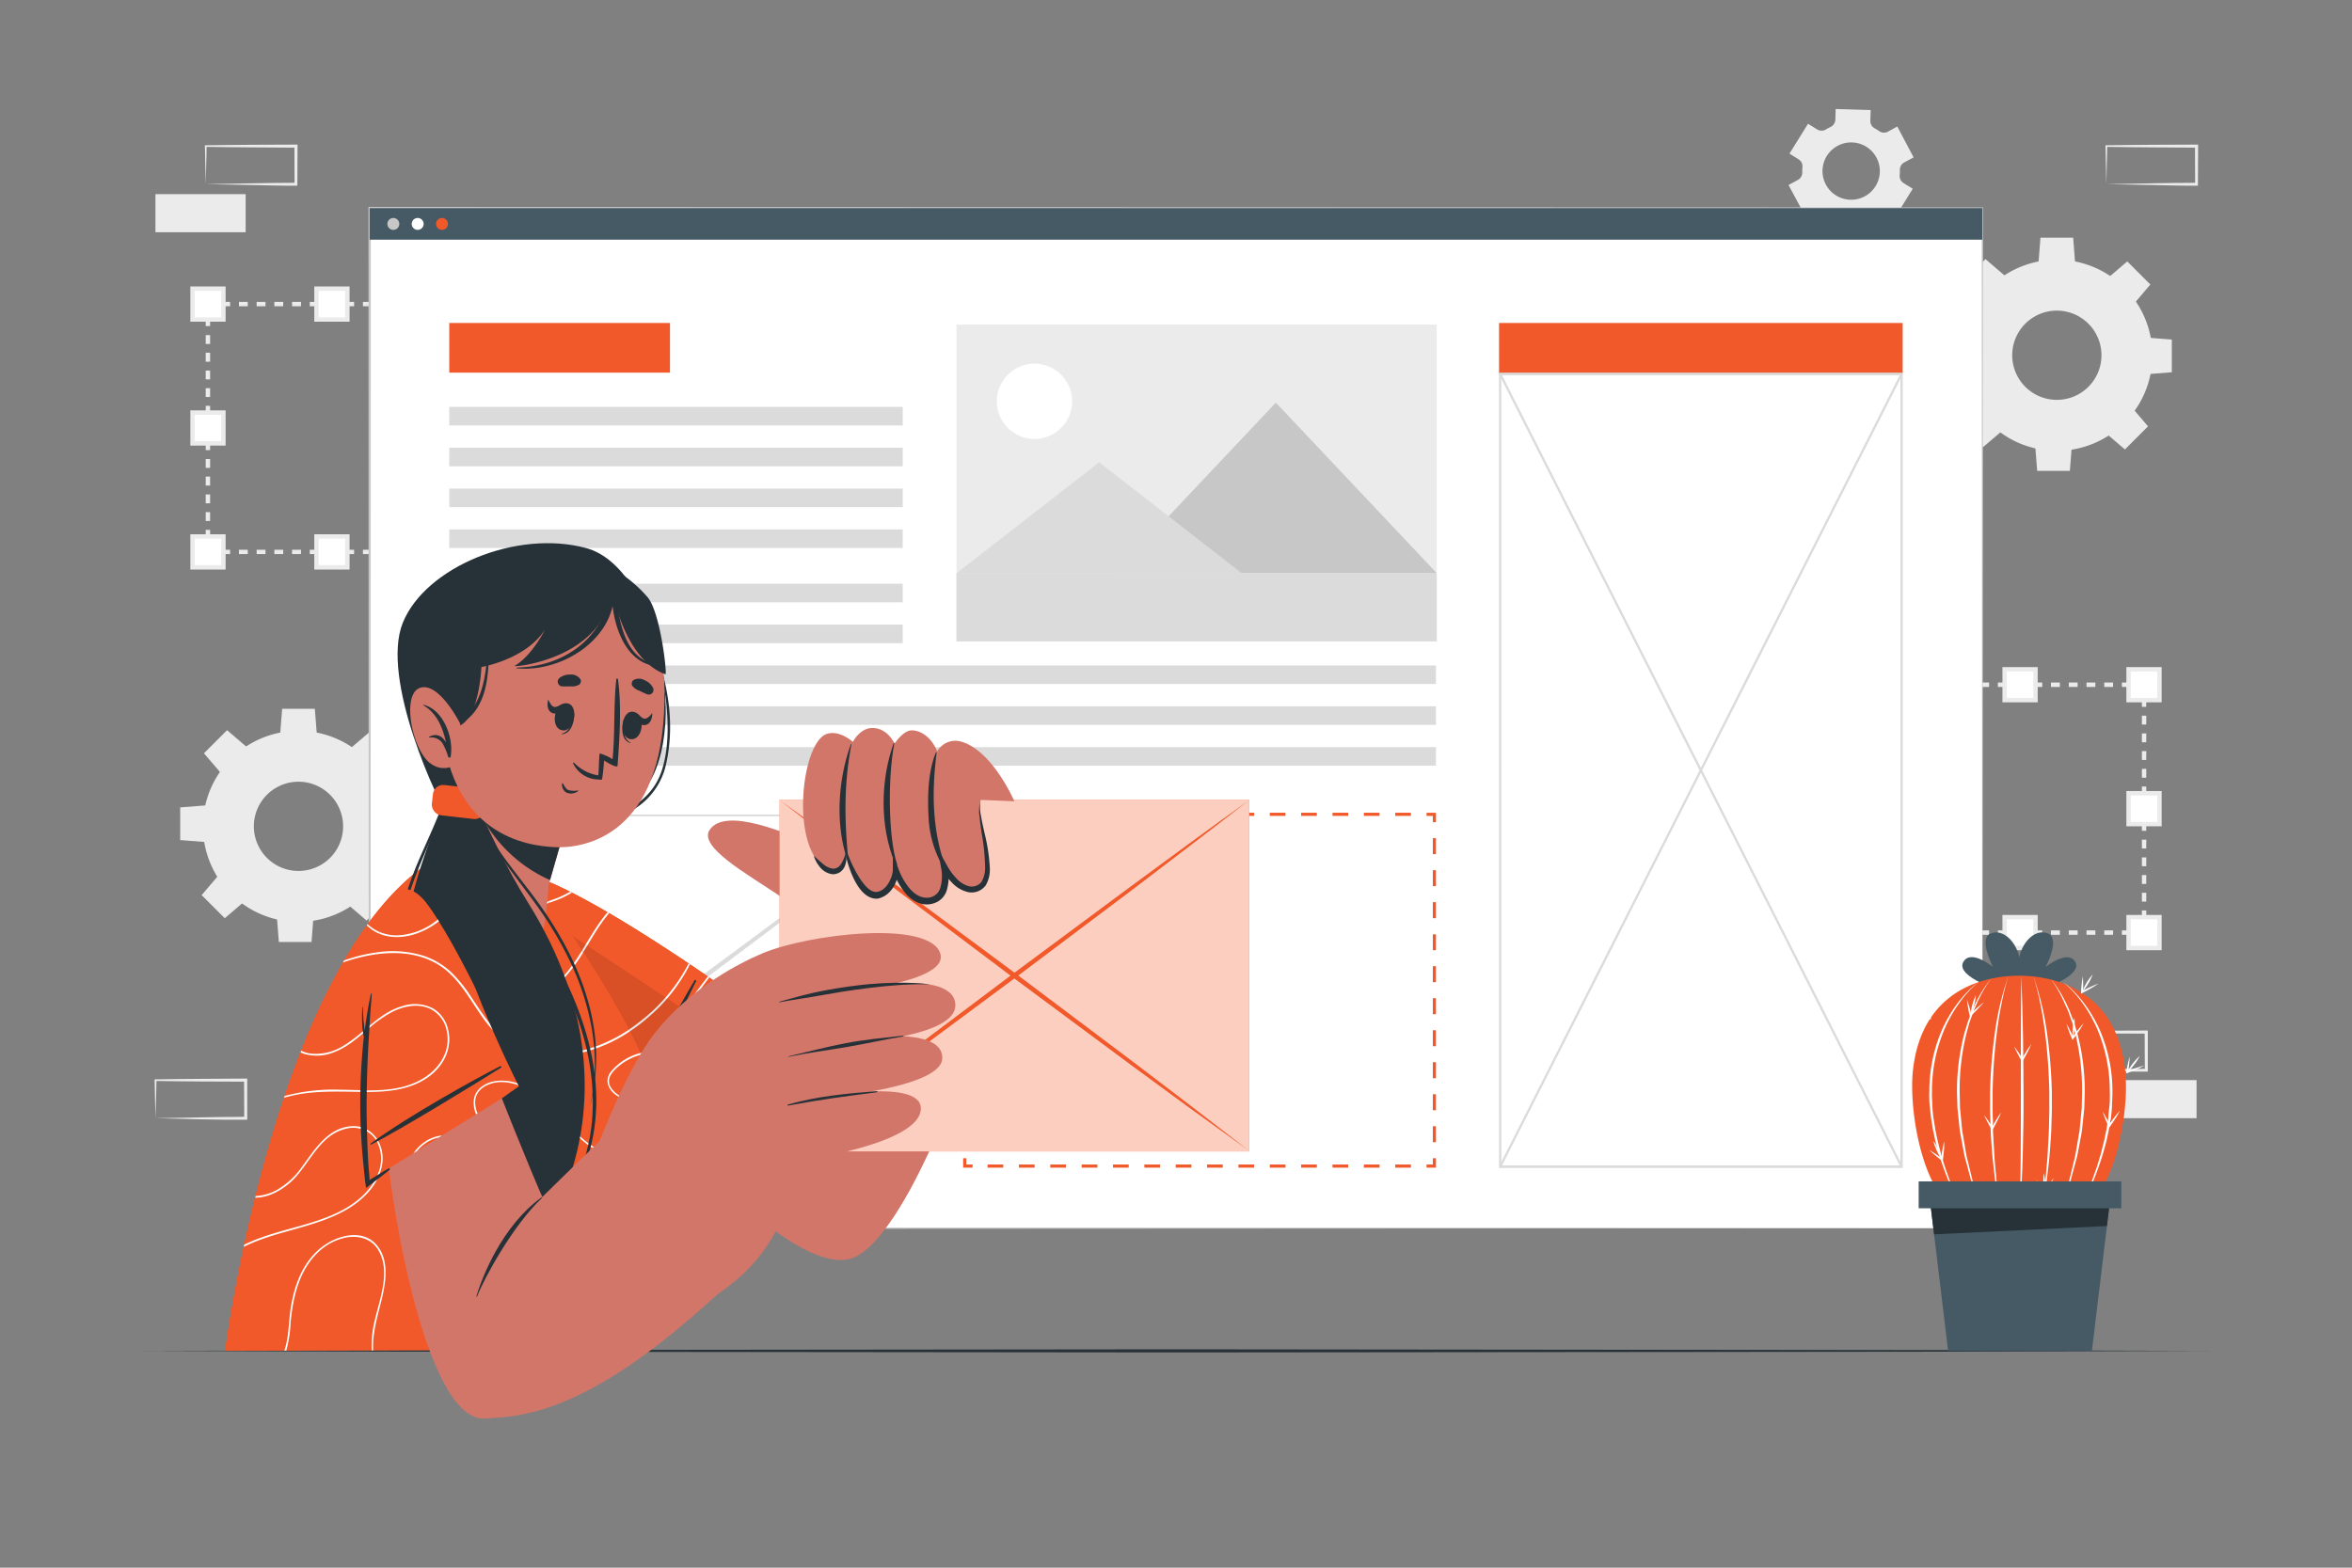 <svg xmlns="http://www.w3.org/2000/svg" viewBox="0 0 750 500"><rect x="0" y="0" width="750" height="500" fill="#808080" stroke="none"/><g id="freepik--background-complete--inject-156"><path d="M655.62,341.32l14.5-.27,7.15-.12c2.38,0,4.74,0,7.11-.05l-.44.44-.06-12.15.5.5L670,329.61c-4.79,0-9.58-.12-14.38-.17l.28-.27c0,2-.09,4-.14,6Zm0,0-.14-6c0-2-.11-4.08-.13-6.14v-.27h.27c4.8,0,9.59-.16,14.38-.17l14.38-.06h.51v.5l0,12.15v.45h-.45c-2.42,0-4.84,0-7.26-.06l-7.23-.11Z" style="fill:#ebebeb"></path><rect x="671.67" y="344.5" width="28.76" height="12.15" transform="translate(1372.1 701.14) rotate(180)" style="fill:#ebebeb"></rect><rect x="540.67" y="159.49" width="28.76" height="12.15" transform="translate(1110.11 331.12) rotate(180)" style="fill:#ebebeb"></rect><path d="M556.72,187l14.49-.27,7.15-.12c2.38,0,4.75,0,7.12,0L585,187l0-12.15.5.5-14.38-.06c-4.8,0-9.59-.12-14.38-.17l.27-.27c0,2-.09,4-.13,6Zm0,0-.14-6c-.05-2-.12-4.08-.14-6.14v-.27h.28c4.79,0,9.58-.16,14.38-.17l14.38-.06h.5v.5L585.92,187v.45h-.44c-2.42,0-4.85,0-7.27-.06l-7.23-.11Z" style="fill:#ebebeb"></path><path d="M419.78,291.68l14.5-.28,7.15-.11c2.38-.05,4.74,0,7.11-.06l-.44.45-.05-12.16.49.5L434.16,280c-4.79,0-9.58-.11-14.38-.16l.28-.28c0,2-.09,4-.13,6Zm0,0-.14-6c0-2-.11-4.08-.13-6.14v-.27h.27c4.8-.05,9.59-.16,14.38-.16l14.38-.07h.51v.5L449,291.68v.45h-.45c-2.42,0-4.84,0-7.26-.05l-7.23-.11Z" style="fill:#ebebeb"></path><rect x="436.09" y="294.85" width="28.76" height="12.15" transform="translate(900.95 601.85) rotate(180)" style="fill:#ebebeb"></rect><path d="M49.57,356.65l14.5-.28,7.15-.11c2.38-.05,4.74,0,7.11-.06l-.44.45-.06-12.15.5.49L64,344.93c-4.79,0-9.58-.11-14.38-.16l.27-.27c0,2-.08,4-.13,6Zm0,0-.14-6c0-2-.11-4.08-.13-6.13v-.27h.27c4.8-.05,9.59-.16,14.38-.16L78.33,344h.5v.51l0,12.15v.45h-.45c-2.42,0-4.85,0-7.26,0l-7.23-.11Z" style="fill:#ebebeb"></path><path d="M65.62,58.74l14.49-.28,7.15-.11c2.38-.05,4.75,0,7.12-.05l-.45.44-.05-12.15.5.5L80,47c-4.8,0-9.59-.11-14.38-.16l.27-.27c0,2-.09,4-.13,6Zm0,0-.15-6c0-2-.11-4.07-.13-6.13v-.27h.28c4.79-.05,9.58-.15,14.38-.16l14.38-.06h.5v.5l-.06,12.15v.45h-.44c-2.42,0-4.85,0-7.27-.06L79.88,59Z" style="fill:#ebebeb"></path><rect x="49.57" y="61.91" width="28.76" height="12.15" transform="translate(127.9 135.98) rotate(180)" style="fill:#ebebeb"></rect><path d="M671.67,58.74l14.49-.28,7.15-.11c2.38-.05,4.75,0,7.12-.05l-.45.44-.05-12.15.5.5L686.05,47c-4.8,0-9.59-.11-14.38-.16l.27-.27c0,2-.09,4-.13,6Zm0,0-.15-6c0-2-.11-4.07-.13-6.13v-.27h.28c4.79-.05,9.58-.15,14.38-.16l14.38-.06h.5v.5l-.06,12.15v.45h-.44c-2.42,0-4.85,0-7.27-.06L685.93,59Z" style="fill:#ebebeb"></path><rect x="212.99" y="128.8" width="28.76" height="12.15" transform="translate(454.75 269.76) rotate(180)" style="fill:#ebebeb"></rect><path d="M452.41,291.68l14.49-.28,7.15-.11c2.38-.05,4.74,0,7.12-.06l-.45.45-.05-12.16.5.5L466.79,280c-4.8,0-9.59-.11-14.38-.16l.27-.28c0,2-.09,4-.13,6Zm0,0-.15-6c0-2-.11-4.08-.13-6.14v-.27h.28c4.79-.05,9.58-.16,14.38-.16l14.38-.07h.5v.5l-.06,12.16v.45h-.44c-2.43,0-4.85,0-7.27-.05l-7.23-.11Z" style="fill:#ebebeb"></path><path d="M604.05,69.68l5.89-9.49L607,58.39a2.67,2.67,0,0,1-1.23-2.5,13.25,13.25,0,0,0,.05-1.67,2.68,2.68,0,0,1,1.39-2.41l3-1.61L605,40.35,602,42a2.66,2.66,0,0,1-2.77-.18c-.46-.32-.94-.61-1.42-.88a2.64,2.64,0,0,1-1.4-2.41l.11-3.42-11.17-.34-.1,3.43a2.67,2.67,0,0,1-1.56,2.31c-.24.11-.49.24-.73.37s-.48.26-.72.41a2.68,2.68,0,0,1-2.77,0l-2.93-1.82L570.62,49l2.91,1.81a2.66,2.66,0,0,1,1.23,2.5,15.35,15.35,0,0,0-.06,1.66,2.66,2.66,0,0,1-1.38,2.41l-3,1.62,5.28,9.84,3-1.61a2.64,2.64,0,0,1,2.77.17,16,16,0,0,0,1.42.88,2.66,2.66,0,0,1,1.4,2.41l-.11,3.42,11.16.35.11-3.43a2.66,2.66,0,0,1,1.55-2.3c.25-.12.5-.24.74-.38l.72-.4a2.67,2.67,0,0,1,2.79,0Zm-9.45-7.05a9.14,9.14,0,1,1,3.75-12.38A9.14,9.14,0,0,1,594.6,62.63Z" style="fill:#ebebeb"></path><path d="M127,332.79,123.07,326l-2.07,1.2a1.85,1.85,0,0,1-2-.07,10.14,10.14,0,0,0-1-.58,1.86,1.86,0,0,1-1-1.66v-2.39h-7.83v2.39a1.86,1.86,0,0,1-1,1.66,10.14,10.14,0,0,0-1,.58,1.85,1.85,0,0,1-2,.07l-2.07-1.2-3.91,6.78,2.08,1.2a1.85,1.85,0,0,1,.91,1.72c0,.19,0,.39,0,.58s0,.38,0,.57a1.84,1.84,0,0,1-.91,1.72l-2.08,1.21,3.91,6.78,2.08-1.2a1.85,1.85,0,0,1,2,.07c.32.21.66.4,1,.58a1.85,1.85,0,0,1,1,1.65v2.4H117v-2.4a1.85,1.85,0,0,1,1-1.65c.34-.18.68-.37,1-.58a1.85,1.85,0,0,1,1.95-.07l2.08,1.2,3.91-6.78-2.08-1.2a1.86,1.86,0,0,1-.9-1.72c0-.19,0-.39,0-.58s0-.39,0-.58a1.85,1.85,0,0,1,.91-1.72Zm-7.48,3.5a6.41,6.41,0,1,1-6.4-6.41A6.39,6.39,0,0,1,119.5,336.29Z" style="fill:#ebebeb"></path><path d="M95.18,233.09a30.47,30.47,0,1,0,30.47,30.47A30.46,30.46,0,0,0,95.18,233.09Zm0,44.69a14.23,14.23,0,1,1,14.23-14.22A14.22,14.22,0,0,1,95.18,277.78Z" style="fill:#ebebeb"></path><polygon points="101.04 234.35 89.32 234.35 89.97 226.06 100.39 226.06 101.04 234.35" style="fill:#ebebeb"></polygon><polygon points="78.73 238.3 70.45 246.58 65.04 240.26 72.41 232.89 78.73 238.3" style="fill:#ebebeb"></polygon><polygon points="65.76 256.86 65.76 268.58 57.46 267.93 57.46 257.51 65.76 256.86" style="fill:#ebebeb"></polygon><polygon points="69.7 279.16 77.99 287.45 71.67 292.86 64.3 285.49 69.7 279.16" style="fill:#ebebeb"></polygon><polygon points="88.27 292.14 99.98 292.14 99.34 300.44 88.92 300.44 88.27 292.14" style="fill:#ebebeb"></polygon><polygon points="110.57 288.19 118.86 279.91 124.26 286.23 116.89 293.6 110.57 288.19" style="fill:#ebebeb"></polygon><polygon points="123.55 269.63 123.55 257.91 131.84 258.56 131.84 268.99 123.55 269.63" style="fill:#ebebeb"></polygon><polygon points="119.6 247.33 111.32 239.04 117.64 233.64 125.01 241 119.6 247.33" style="fill:#ebebeb"></polygon><path d="M655.87,82.83a30.48,30.48,0,1,0,30.48,30.48A30.47,30.47,0,0,0,655.87,82.83Zm0,44.7a14.23,14.23,0,1,1,14.24-14.22A14.22,14.22,0,0,1,655.87,127.53Z" style="fill:#ebebeb"></path><polygon points="661.73 84.1 650.01 84.1 650.66 75.8 661.09 75.8 661.73 84.1" style="fill:#ebebeb"></polygon><polygon points="639.43 88.05 631.14 96.33 625.74 90.01 633.11 82.64 639.43 88.05" style="fill:#ebebeb"></polygon><polygon points="626.45 106.61 626.45 118.33 618.16 117.68 618.16 107.26 626.45 106.61" style="fill:#ebebeb"></polygon><polygon points="630.4 128.91 638.68 137.2 632.36 142.6 624.99 135.24 630.4 128.91" style="fill:#ebebeb"></polygon><polygon points="648.96 141.89 660.68 141.89 660.03 150.19 649.61 150.19 648.96 141.89" style="fill:#ebebeb"></polygon><polygon points="671.26 137.94 679.55 129.66 684.96 135.98 677.59 143.35 671.26 137.94" style="fill:#ebebeb"></polygon><polygon points="684.24 119.38 684.24 107.66 692.54 108.31 692.54 118.73 684.24 119.38" style="fill:#ebebeb"></polygon><polygon points="680.3 97.08 672.01 88.79 678.33 83.38 685.7 90.75 680.3 97.08" style="fill:#ebebeb"></polygon><polygon points="146.07 176.72 143.97 176.72 143.97 175.33 144.67 175.33 144.67 174.63 146.07 174.63 146.07 176.72" style="fill:#ebebeb"></polygon><path d="M141.15,176.72h-2.83v-1.39h2.83Zm-5.65,0h-2.82v-1.39h2.82Zm-5.65,0H127v-1.39h2.82Zm-5.65,0h-2.82v-1.39h2.82Zm-5.65,0h-2.82v-1.39h2.82Zm-5.64,0h-2.83v-1.39h2.83Zm-5.65,0h-2.83v-1.39h2.83Zm-5.65,0H98.78v-1.39h2.83Zm-5.65,0H93.14v-1.39H96Zm-5.65,0H87.49v-1.39h2.82Zm-5.65,0H81.84v-1.39h2.82Zm-5.65,0H76.19v-1.39H79Zm-5.64,0H70.54v-1.39h2.83Z" style="fill:#ebebeb"></path><polygon points="67.72 176.72 65.62 176.72 65.62 174.63 67.02 174.63 67.02 175.33 67.72 175.33 67.72 176.72" style="fill:#ebebeb"></polygon><path d="M67,171.81h-1.4V169H67Zm0-5.65h-1.4v-2.83H67Zm0-5.65h-1.4v-2.82H67Zm0-5.65h-1.4V152H67Zm0-5.65h-1.4v-2.82H67Zm0-5.65h-1.4v-2.82H67Zm0-5.64h-1.4v-2.83H67Zm0-5.65h-1.4v-2.83H67Zm0-5.65h-1.4v-2.83H67ZM67,121h-1.4v-2.82H67Zm0-5.65h-1.4V112.5H67Zm0-5.65h-1.4v-2.82H67ZM67,104h-1.4V101.2H67Z" style="fill:#ebebeb"></path><polygon points="67.02 98.38 65.62 98.38 65.62 96.28 67.72 96.28 67.72 97.68 67.02 97.68 67.02 98.38" style="fill:#ebebeb"></polygon><path d="M141.15,97.68h-2.83v-1.4h2.83Zm-5.65,0h-2.82v-1.4h2.82Zm-5.65,0H127v-1.4h2.82Zm-5.65,0h-2.82v-1.4h2.82Zm-5.65,0h-2.82v-1.4h2.82Zm-5.64,0h-2.83v-1.4h2.83Zm-5.65,0h-2.83v-1.4h2.83Zm-5.65,0H98.78v-1.4h2.83Zm-5.65,0H93.14v-1.4H96Zm-5.65,0H87.49v-1.4h2.82Zm-5.65,0H81.84v-1.4h2.82Zm-5.65,0H76.19v-1.4H79Zm-5.64,0H70.54v-1.4h2.83Z" style="fill:#ebebeb"></path><polygon points="146.07 98.38 144.67 98.38 144.67 97.68 143.97 97.68 143.97 96.28 146.07 96.28 146.07 98.38" style="fill:#ebebeb"></polygon><path d="M146.07,171.81h-1.4V169h1.4Zm0-5.65h-1.4v-2.83h1.4Zm0-5.65h-1.4v-2.82h1.4Zm0-5.65h-1.4V152h1.4Zm0-5.65h-1.4v-2.82h1.4Zm0-5.65h-1.4v-2.82h1.4Zm0-5.64h-1.4v-2.83h1.4Zm0-5.65h-1.4v-2.83h1.4Zm0-5.65h-1.4v-2.83h1.4Zm0-5.65h-1.4v-2.82h1.4Zm0-5.65h-1.4V112.5h1.4Zm0-5.65h-1.4v-2.82h1.4Zm0-5.65h-1.4V101.2h1.4Z" style="fill:#ebebeb"></path><rect x="61.4" y="171.1" width="9.85" height="9.85" style="fill:#fff"></rect><path d="M71.94,181.65H60.7V170.4H71.94Zm-9.85-1.4h8.46V171.8H62.09Z" style="fill:#ebebeb"></path><rect x="61.4" y="131.58" width="9.85" height="9.85" style="fill:#fff"></rect><path d="M71.94,142.13H60.7V130.88H71.94Zm-9.85-1.4h8.46v-8.45H62.09Z" style="fill:#ebebeb"></path><rect x="61.4" y="92.06" width="9.85" height="9.85" style="fill:#fff"></rect><path d="M71.94,102.6H60.7V91.36H71.94Zm-9.85-1.39h8.46V92.75H62.09Z" style="fill:#ebebeb"></path><rect x="140.44" y="171.1" width="9.85" height="9.85" style="fill:#fff"></rect><path d="M151,181.65H139.74V170.4H151Zm-9.85-1.4h8.46V171.8h-8.46Z" style="fill:#ebebeb"></path><rect x="140.44" y="131.58" width="9.85" height="9.85" style="fill:#fff"></rect><path d="M151,142.13H139.74V130.88H151Zm-9.85-1.4h8.46v-8.45h-8.46Z" style="fill:#ebebeb"></path><rect x="140.44" y="92.06" width="9.85" height="9.85" style="fill:#fff"></rect><path d="M151,102.6H139.74V91.36H151Zm-9.85-1.39h8.46V92.75h-8.46Z" style="fill:#ebebeb"></path><rect x="100.92" y="92.06" width="9.85" height="9.85" style="fill:#fff"></rect><path d="M111.47,102.6H100.22V91.36h11.25Zm-9.85-1.39h8.45V92.75h-8.45Z" style="fill:#ebebeb"></path><rect x="100.92" y="171.1" width="9.85" height="9.85" style="fill:#fff"></rect><path d="M111.47,181.65H100.22V170.4h11.25Zm-9.85-1.4h8.45V171.8h-8.45Z" style="fill:#ebebeb"></path><polygon points="684.38 298.13 682.28 298.13 682.28 296.74 682.98 296.74 682.98 296.04 684.38 296.04 684.38 298.13" style="fill:#ebebeb"></polygon><path d="M679.46,298.14h-2.83v-1.4h2.83Zm-5.65,0H671v-1.4h2.82Zm-5.65,0h-2.82v-1.4h2.82Zm-5.65,0h-2.82v-1.4h2.82Zm-5.65,0H654v-1.4h2.82Zm-5.64,0h-2.83v-1.4h2.83Zm-5.65,0h-2.83v-1.4h2.83Zm-5.65,0h-2.83v-1.4h2.83Zm-5.65,0h-2.82v-1.4h2.82Zm-5.65,0H625.8v-1.4h2.82Zm-5.65,0h-2.82v-1.4H623Zm-5.65,0H614.5v-1.4h2.82Zm-5.64,0h-2.83v-1.4h2.83Z" style="fill:#ebebeb"></path><polygon points="606.03 298.13 603.93 298.13 603.93 296.04 605.33 296.04 605.33 296.74 606.03 296.74 606.03 298.13" style="fill:#ebebeb"></polygon><path d="M605.33,293.22h-1.4v-2.83h1.4Zm0-5.65h-1.4v-2.83h1.4Zm0-5.65h-1.4V279.1h1.4Zm0-5.65h-1.4v-2.82h1.4Zm0-5.65h-1.4V267.8h1.4Zm0-5.65h-1.4v-2.82h1.4Zm0-5.64h-1.4V256.5h1.4Zm0-5.65h-1.4v-2.83h1.4Zm0-5.65h-1.4V245.2h1.4Zm0-5.65h-1.4v-2.82h1.4Zm0-5.65h-1.4v-2.82h1.4Zm0-5.65h-1.4v-2.82h1.4Zm0-5.64h-1.4v-2.83h1.4Z" style="fill:#ebebeb"></path><polygon points="605.33 219.79 603.93 219.79 603.93 217.69 606.03 217.69 606.03 219.09 605.33 219.09 605.33 219.79" style="fill:#ebebeb"></polygon><path d="M679.46,219.09h-2.83v-1.4h2.83Zm-5.65,0H671v-1.4h2.82Zm-5.65,0h-2.82v-1.4h2.82Zm-5.65,0h-2.82v-1.4h2.82Zm-5.65,0H654v-1.4h2.82Zm-5.64,0h-2.83v-1.4h2.83Zm-5.65,0h-2.83v-1.4h2.83Zm-5.65,0h-2.83v-1.4h2.83Zm-5.65,0h-2.82v-1.4h2.82Zm-5.65,0H625.8v-1.4h2.82Zm-5.65,0h-2.82v-1.4H623Zm-5.65,0H614.5v-1.4h2.82Zm-5.64,0h-2.83v-1.4h2.83Z" style="fill:#ebebeb"></path><polygon points="684.38 219.79 682.98 219.79 682.98 219.09 682.28 219.09 682.28 217.69 684.38 217.69 684.38 219.79" style="fill:#ebebeb"></polygon><path d="M684.38,293.22H683v-2.83h1.4Zm0-5.65H683v-2.83h1.4Zm0-5.65H683V279.1h1.4Zm0-5.65H683v-2.82h1.4Zm0-5.65H683V267.8h1.4Zm0-5.65H683v-2.82h1.4Zm0-5.64H683V256.5h1.4Zm0-5.65H683v-2.83h1.4Zm0-5.65H683v-2.82h1.4Zm0-5.65H683v-2.82h1.4Zm0-5.65H683v-2.82h1.4Zm0-5.65H683v-2.82h1.4Zm0-5.64H683v-2.83h1.4Z" style="fill:#ebebeb"></path><rect x="599.71" y="292.51" width="9.85" height="9.85" style="fill:#fff"></rect><path d="M610.25,303.06H599V291.81h11.24Zm-9.85-1.4h8.46v-8.45H600.4Z" style="fill:#ebebeb"></path><rect x="599.71" y="252.99" width="9.85" height="9.85" style="fill:#fff"></rect><path d="M610.25,263.54H599V252.29h11.24Zm-9.85-1.4h8.46v-8.45H600.4Z" style="fill:#ebebeb"></path><rect x="599.71" y="213.47" width="9.85" height="9.85" style="fill:#fff"></rect><path d="M610.25,224H599V212.77h11.24Zm-9.85-1.39h8.46v-8.46H600.4Z" style="fill:#ebebeb"></path><rect x="678.75" y="292.51" width="9.85" height="9.85" style="fill:#fff"></rect><path d="M689.3,303.06H678.05V291.81H689.3Zm-9.85-1.4h8.46v-8.45h-8.46Z" style="fill:#ebebeb"></path><rect x="678.75" y="252.99" width="9.85" height="9.85" style="fill:#fff"></rect><path d="M689.3,263.54H678.05V252.29H689.3Zm-9.85-1.4h8.46v-8.45h-8.46Z" style="fill:#ebebeb"></path><rect x="678.75" y="213.47" width="9.85" height="9.85" style="fill:#fff"></rect><path d="M689.3,224H678.05V212.77H689.3Zm-9.85-1.39h8.46v-8.46h-8.46Z" style="fill:#ebebeb"></path><rect x="639.23" y="213.47" width="9.85" height="9.85" style="fill:#fff"></rect><path d="M649.78,224H638.53V212.77h11.25Zm-9.85-1.39h8.45v-8.46h-8.45Z" style="fill:#ebebeb"></path><rect x="639.23" y="292.51" width="9.85" height="9.85" style="fill:#fff"></rect><path d="M649.78,303.06H638.53V291.81h11.25Zm-9.85-1.4h8.45v-8.45h-8.45Z" style="fill:#ebebeb"></path></g><g id="freepik--Table--inject-156"><polygon points="45.37 430.85 127.78 430.61 210.18 430.52 375 430.35 539.82 430.52 622.22 430.61 704.63 430.85 622.22 431.1 539.82 431.19 375 431.35 210.18 431.18 127.78 431.1 45.37 430.85" style="fill:#263238"></polygon></g><g id="freepik--Screen--inject-156"><rect x="117.87" y="66.39" width="514.26" height="325.34" style="fill:#fff"></rect><path d="M632.13,391.73,117.87,392h-.28v-.28L117.5,66.39V66h.37l514.26.15h.22v.22Zm0,0-.22-325.34.22.22-514.26.16.37-.38-.09,325.34-.28-.27Z" style="fill:#c7c7c7"></path><rect x="117.87" y="66.39" width="514.26" height="10.05" style="fill:#455a64"></rect><path d="M127.33,71.42a1.9,1.9,0,1,1-1.9-1.9A1.9,1.9,0,0,1,127.33,71.42Z" style="fill:#c7c7c7"></path><path d="M135.09,71.42a1.9,1.9,0,1,1-1.9-1.9A1.9,1.9,0,0,1,135.09,71.42Z" style="fill:#fff"></path><path d="M142.85,71.42a1.9,1.9,0,1,1-1.9-1.9A1.9,1.9,0,0,1,142.85,71.42Z" style="fill:#F1592A"></path><polygon points="457.9 372.41 454.9 372.41 454.9 371.41 456.9 371.41 456.9 369.41 457.9 369.41 457.9 372.41" style="fill:#F1592A"></polygon><path d="M449.91,372.41h-5v-1h5Zm-10,0h-5v-1h5Zm-10,0h-5v-1h5Zm-10,0h-5v-1h5Zm-10,0h-5v-1h5Zm-10,0h-5v-1h5Zm-10,0h-5v-1h5Zm-10,0h-5v-1h5Zm-10,0h-5v-1h5Zm-10,0h-5v-1h5Zm-10,0h-5v-1h5Zm-10,0h-5v-1h5Zm-10,0h-5v-1h5Zm-10,0h-5v-1h5Z" style="fill:#F1592A"></path><polygon points="310.13 372.41 307.13 372.41 307.13 369.41 308.13 369.41 308.13 371.41 310.13 371.41 310.13 372.41" style="fill:#F1592A"></polygon><path d="M308.13,364.3h-1v-5.1h1Zm0-10.2h-1V349h1Zm0-10.21h-1v-5.11h1Zm0-10.21h-1v-5.1h1Zm0-10.21h-1v-5.1h1Zm0-10.21h-1v-5.1h1Zm0-10.2h-1V298h1Zm0-10.21h-1v-5.11h1Zm0-10.21h-1v-5.1h1Zm0-10.21h-1v-5.1h1Z" style="fill:#F1592A"></path><polygon points="308.13 262.23 307.13 262.23 307.13 259.23 310.13 259.23 310.13 260.23 308.13 260.23 308.13 262.23" style="fill:#F1592A"></polygon><path d="M449.91,260.22h-5v-1h5Zm-10,0h-5v-1h5Zm-10,0h-5v-1h5Zm-10,0h-5v-1h5Zm-10,0h-5v-1h5Zm-10,0h-5v-1h5Zm-10,0h-5v-1h5Zm-10,0h-5v-1h5Zm-10,0h-5v-1h5Zm-10,0h-5v-1h5Zm-10,0h-5v-1h5Zm-10,0h-5v-1h5Zm-10,0h-5v-1h5Zm-10,0h-5v-1h5Z" style="fill:#F1592A"></path><polygon points="457.9 262.23 456.9 262.23 456.9 260.23 454.9 260.23 454.9 259.23 457.9 259.23 457.9 262.23" style="fill:#F1592A"></polygon><path d="M457.9,364.3h-1v-5.1h1Zm0-10.2h-1V349h1Zm0-10.21h-1v-5.11h1Zm0-10.21h-1v-5.1h1Zm0-10.21h-1v-5.1h1Zm0-10.21h-1v-5.1h1Zm0-10.2h-1V298h1Zm0-10.21h-1v-5.11h1Zm0-10.21h-1v-5.1h1Zm0-10.21h-1v-5.1h1Z" style="fill:#F1592A"></path><rect x="305" y="103.52" width="153.14" height="101.06" transform="translate(763.15 308.1) rotate(180)" style="fill:#ebebeb"></rect><path d="M318.11,125.62a12,12,0,1,0,9.4-9.39A12,12,0,0,0,318.11,125.62Z" style="fill:#fff"></path><polygon points="355.53 182.8 458.15 182.8 406.84 128.42 355.53 182.8" style="fill:#c7c7c7"></polygon><polygon points="305 182.85 396.01 182.85 350.51 147.44 305 182.85" style="fill:#dbdbdb"></polygon><rect x="305" y="182.8" width="153.14" height="21.77" style="fill:#dbdbdb"></rect><rect x="143.53" y="260.03" width="149.74" height="112.18" style="fill:#fff"></rect><path d="M143.29,372.53v-.29l0-112.47h.25l150,0,0,112.76h-.25Zm.48-112.19,0,111.62,149.24,0,0-111.62Z" style="fill:#dbdbdb"></path><path d="M143.77,260.34c12.59,9,25.11,18.2,37.61,27.39l37.4,27.74,37.23,28,18.55,14.13L293,371.91l-18.85-13.62-18.76-13.77L218,316.78l-37.23-28C168.41,279.34,156.05,269.91,143.77,260.34Z" style="fill:#dbdbdb"></path><path d="M293,260.34c-12.28,9.57-24.64,19-37,28.4l-37.23,28-37.4,27.74-18.77,13.77-18.84,13.62,18.47-14.27,18.55-14.13,37.23-28,37.4-27.74C267.92,278.54,280.43,269.37,293,260.34Z" style="fill:#dbdbdb"></path><rect x="143.26" y="103.01" width="70.38" height="15.84" style="fill:#F1592A"></rect><rect x="143.26" y="129.77" width="144.59" height="5.92" style="fill:#dbdbdb"></rect><rect x="143.26" y="142.8" width="144.59" height="5.92" style="fill:#dbdbdb"></rect><rect x="143.26" y="155.83" width="144.59" height="5.92" style="fill:#dbdbdb"></rect><rect x="143.26" y="168.85" width="144.59" height="5.92" style="fill:#dbdbdb"></rect><rect x="143.26" y="186.18" width="144.59" height="5.92" style="fill:#dbdbdb"></rect><rect x="143.26" y="199.21" width="144.59" height="5.92" style="fill:#dbdbdb"></rect><rect x="143.26" y="212.24" width="314.64" height="5.92" style="fill:#dbdbdb"></rect><rect x="143.26" y="225.27" width="314.64" height="5.92" style="fill:#dbdbdb"></rect><rect x="143.26" y="238.29" width="314.64" height="5.92" style="fill:#dbdbdb"></rect><rect x="478.01" y="103.01" width="128.71" height="16.13" style="fill:#F1592A"></rect><rect x="478.36" y="119.27" width="128.02" height="252.84" style="fill:#fff"></rect><path d="M606.74,372.53H478V118.85H606.74Zm-128-.84H606v-252H478.72Z" style="fill:#dbdbdb"></path><polygon points="478.69 372.26 478.03 371.95 606.05 119.11 606.71 119.42 478.69 372.26" style="fill:#dbdbdb"></polygon><polygon points="606.05 372.26 478.03 119.42 478.69 119.11 606.71 371.95 606.05 372.26" style="fill:#dbdbdb"></polygon></g><g id="freepik--Plant--inject-156"><path d="M643.91,316.61c-6.68,0-20.19-5.25-17.92-9.67s9.24,1.26,9.53,1.43c-.2-.33-4.71-9.14-.7-10.67s8.08,2.72,9.09,7.61c1-4.89,5-9.18,9.09-7.61s-.5,10.34-.69,10.67c.29-.17,7.29-5.74,9.52-1.43S650.59,316.61,643.91,316.61Z" style="fill:#455a64"></path><path d="M677.64,352.63a82.57,82.57,0,0,1-1.7,10.95c-1.59,7.18-4.2,14.14-7.93,18.8a66.34,66.34,0,0,1-48.34,0c-8-9.95-10.81-30.43-9.68-40.95,2.06-19,13.42-26.29,23.28-28.89,0,0,0,0,0,0a41.92,41.92,0,0,1,10.56-1.35c9.67,0,31,3.49,33.85,30.25A59.94,59.94,0,0,1,677.64,352.63Z" style="fill:#F1592A"></path><path d="M644.54,311.18c.27,6.31.43,12.63.54,18.94s.15,12.64.18,19-.07,12.63-.25,18.95-.32,12.66-1.32,18.91l.24-2.36.13-2.36c.11-1.57.11-3.16.16-4.73.08-3.16.12-6.31.13-9.47,0-6.31.09-12.63.06-18.94l0-18.95C644.45,323.81,644.46,317.5,644.54,311.18Z" style="fill:#fff"></path><path d="M640.44,311.31a76.21,76.21,0,0,0-2.26,9.17c-.63,3.08-1.09,6.2-1.49,9.32a179.73,179.73,0,0,0-1.3,18.83l0,4.72c0,1.57.06,3.15.08,4.72,0,3.15.28,6.29.43,9.43.06,1.58.22,3.15.36,4.71l.42,4.71,1.07,9.4c-.52-3.11-1-6.23-1.49-9.35l-.54-4.7c-.18-1.57-.37-3.14-.47-4.72-.25-3.15-.49-6.3-.55-9.46,0-1.58-.14-3.16-.12-4.74v-4.74a163.38,163.38,0,0,1,1.5-18.89A92,92,0,0,1,640.44,311.31Z" style="fill:#fff"></path><path d="M635,312.09a39.54,39.54,0,0,0-4.79,8.34c-.31.74-.66,1.47-.95,2.22l-.8,2.27-.41,1.13c-.12.38-.22.77-.33,1.16l-.64,2.31a74.62,74.62,0,0,0-2.18,19.06l.1,4.81.47,4.79.23,2.39c.12.8.28,1.59.41,2.38l.81,4.75a21.59,21.59,0,0,0,.51,2.36l.57,2.34,1.14,4.69,2.86,9.23c-1.11-3-2.18-6.07-3.26-9.11l-1.26-4.68-.63-2.34a21.33,21.33,0,0,1-.57-2.36l-.9-4.76c-.14-.8-.31-1.59-.43-2.39l-.25-2.41-.51-4.83-.15-4.86a72.53,72.53,0,0,1,2.41-19.23l.71-2.32c.12-.39.23-.78.35-1.16l.44-1.14.87-2.26c.31-.75.67-1.48,1-2.21A37.36,37.36,0,0,1,635,312.09Z" style="fill:#fff"></path><path d="M630.93,313.18a35.77,35.77,0,0,0-6.53,7.26,43,43,0,0,0-4.66,8.56,49.71,49.71,0,0,0-3.67,19c-.06,1.63.07,3.25.13,4.88s.25,3.24.54,4.85l.37,2.41.49,2.39c.16.8.33,1.6.55,2.39l.59,2.37c.41,1.58.93,3.13,1.39,4.69l1.64,4.62,1.82,4.55,2,4.49a96.36,96.36,0,0,1-7.48-18.17c-.42-1.59-.93-3.16-1.23-4.78l-.51-2.41-.4-2.44c-.3-1.62-.39-3.27-.59-4.9s-.21-3.29-.16-4.94a49.25,49.25,0,0,1,3.92-19.27,42.43,42.43,0,0,1,4.93-8.54,38.07,38.07,0,0,1,3.18-3.76A27.77,27.77,0,0,1,630.93,313.18Z" style="fill:#fff"></path><path d="M648.39,311.35a92.12,92.12,0,0,1,4.4,18.41,163.72,163.72,0,0,1,1.5,18.9v4.74c0,1.58-.08,3.16-.12,4.74-.06,3.16-.3,6.31-.55,9.46-.1,1.57-.29,3.14-.47,4.71l-.54,4.71c-.46,3.12-1,6.24-1.49,9.35l1.07-9.4.42-4.71c.14-1.57.3-3.14.36-4.71.15-3.15.4-6.29.43-9.44,0-1.57.11-3.14.08-4.72l0-4.72a179.35,179.35,0,0,0-1.3-18.82c-.4-3.12-.86-6.24-1.49-9.33A76.68,76.68,0,0,0,648.39,311.35Z" style="fill:#fff"></path><path d="M653.87,312.14A37.06,37.06,0,0,1,659,320.3c.34.74.7,1.46,1,2.21l.87,2.27.43,1.13c.13.39.24.78.36,1.16l.71,2.33a72.11,72.11,0,0,1,2.4,19.23l-.14,4.85-.51,4.83-.25,2.41c-.13.8-.29,1.6-.43,2.39l-.9,4.77a21.16,21.16,0,0,1-.57,2.35l-.63,2.34-1.26,4.68c-1.08,3-2.15,6.09-3.26,9.12l2.86-9.24,1.14-4.69.57-2.34a23.59,23.59,0,0,0,.51-2.36l.81-4.75c.13-.79.29-1.58.41-2.37l.23-2.4.47-4.79.1-4.81a74.49,74.49,0,0,0-2.18-19.05l-.64-2.32c-.11-.39-.21-.78-.33-1.16l-.41-1.13-.8-2.27c-.29-.75-.64-1.47-1-2.21A39.05,39.05,0,0,0,653.87,312.14Z" style="fill:#fff"></path><path d="M657.89,313.23a26.5,26.5,0,0,1,3.69,3.25,39.26,39.26,0,0,1,3.18,3.76,42.7,42.7,0,0,1,4.93,8.54,49.25,49.25,0,0,1,3.92,19.27c0,1.65-.09,3.3-.16,4.94s-.29,3.29-.59,4.91l-.4,2.43-.51,2.42c-.3,1.61-.81,3.18-1.23,4.77a96.72,96.72,0,0,1-7.48,18.18l2-4.49,1.82-4.56L668.7,372c.46-1.57,1-3.12,1.39-4.7l.59-2.37c.22-.79.39-1.58.55-2.38l.49-2.39.37-2.42c.29-1.6.36-3.23.54-4.85s.19-3.25.13-4.87a50,50,0,0,0-3.67-19,43.31,43.31,0,0,0-4.66-8.56A35.77,35.77,0,0,0,657.89,313.23Z" style="fill:#fff"></path><path d="M642.29,333.76a42,42,0,0,1,2.79,4.21h-.51c.47-.85,1-1.69,1.49-2.51q.39-.63.81-1.23c.28-.4.55-.81.85-1.2-.18.46-.39.9-.59,1.35s-.42.88-.65,1.32c-.44.86-.91,1.72-1.4,2.56l-.26.45-.25-.44A44.3,44.3,0,0,1,642.29,333.76Z" style="fill:#fff"></path><path d="M644.61,331.57a18.33,18.33,0,0,1,.21,6.55,18.34,18.34,0,0,1-.21-6.55Z" style="fill:#fff"></path><path d="M664.17,311.38a44.81,44.81,0,0,1,.05,5.05l-.43-.27c.86-.46,1.74-.89,2.62-1.3.45-.21.89-.41,1.35-.6s.9-.37,1.37-.53c-.4.28-.82.54-1.23.81l-1.26.75c-.85.48-1.71.95-2.58,1.39l-.46.23,0-.51A42.54,42.54,0,0,1,664.17,311.38Z" style="fill:#fff"></path><path d="M667.31,310.81a15.8,15.8,0,0,1-1.44,2.95,16.16,16.16,0,0,1-1.94,2.66,17.87,17.87,0,0,1,3.38-5.61Z" style="fill:#fff"></path><path d="M658.93,326.49a44.41,44.41,0,0,1,2.29,4.51l-.51-.06c.57-.79,1.17-1.56,1.78-2.32.3-.38.62-.76.93-1.13s.65-.74,1-1.09c-.24.44-.5.85-.75,1.27s-.52.83-.79,1.23c-.55.81-1.11,1.61-1.7,2.39l-.3.41-.2-.46A43.49,43.49,0,0,1,658.93,326.49Z" style="fill:#fff"></path><path d="M661.49,324.59a18,18,0,0,1-.54,6.53,15.74,15.74,0,0,1,0-3.29A16.43,16.43,0,0,1,661.49,324.59Z" style="fill:#fff"></path><path d="M649.44,376.41a43.35,43.35,0,0,1,2.79,4.22h-.51c.47-.85,1-1.69,1.49-2.52q.39-.62.81-1.23c.28-.4.55-.8.85-1.19-.18.46-.39.9-.59,1.35s-.42.88-.65,1.31c-.44.87-.91,1.73-1.4,2.57l-.26.44-.25-.44A43.29,43.29,0,0,1,649.44,376.41Z" style="fill:#fff"></path><path d="M651.76,374.22a18.34,18.34,0,0,1,.21,6.55,18.33,18.33,0,0,1-.21-6.55Z" style="fill:#fff"></path><path d="M627.21,318.83a42.75,42.75,0,0,1,1.45,4.84l-.49-.15c.7-.68,1.43-1.33,2.16-2l1.12-.94c.39-.3.77-.61,1.17-.89-.3.38-.63.74-1,1.11s-.67.72-1,1.08c-.68.7-1.37,1.38-2.08,2.05l-.38.35-.11-.5A43.79,43.79,0,0,1,627.21,318.83Z" style="fill:#fff"></path><path d="M630.06,317.4a17.63,17.63,0,0,1-1.69,6.33,18.35,18.35,0,0,1,1.69-6.33Z" style="fill:#fff"></path><path d="M679.12,337a42,42,0,0,1-.53,5l-.39-.32c.91-.36,1.83-.68,2.76-1l1.4-.44c.47-.12.94-.27,1.42-.37-.43.24-.88.44-1.32.66s-.88.41-1.33.6c-.9.39-1.81.75-2.72,1.09l-.48.17L678,342A42.36,42.36,0,0,1,679.12,337Z" style="fill:#fff"></path><path d="M682.31,336.82a16.29,16.29,0,0,1-1.77,2.77A15.43,15.43,0,0,1,678.3,342a18.27,18.27,0,0,1,4-5.18Z" style="fill:#fff"></path><path d="M632.66,355.61a41.55,41.55,0,0,1,2.84,4.18H635c.47-.86,1-1.7,1.47-2.53.26-.42.52-.83.79-1.24s.54-.81.84-1.2c-.17.46-.38.9-.57,1.35s-.42.88-.64,1.32c-.43.87-.89,1.74-1.37,2.59l-.26.44-.25-.44A43.27,43.27,0,0,1,632.66,355.61Z" style="fill:#fff"></path><path d="M635,353.4a18.3,18.3,0,0,1,.29,6.54,18.3,18.3,0,0,1-.29-6.54Z" style="fill:#fff"></path><path d="M615.21,366.78a44.6,44.6,0,0,1,4.2,2.82l-.47.2c.11-1,.25-1.94.41-2.9q.12-.72.27-1.44c.11-.48.2-1,.33-1.44,0,.5,0,1,0,1.48s0,1-.09,1.46c-.08,1-.18,1.94-.31,2.91l-.07.51-.4-.31A42.74,42.74,0,0,1,615.21,366.78Z" style="fill:#fff"></path><path d="M616.51,363.87a18.31,18.31,0,0,1,2.72,6A15.54,15.54,0,0,1,617.6,367,16.61,16.61,0,0,1,616.51,363.87Z" style="fill:#fff"></path><path d="M610.88,322.43a42.36,42.36,0,0,1,4.65,2l-.42.29c-.07-1-.12-1.95-.14-2.93,0-.49,0-1,0-1.46s0-1,.06-1.47c.1.48.16,1,.25,1.45s.13,1,.18,1.45c.11,1,.19,1.94.24,2.92l0,.51-.45-.23A42.37,42.37,0,0,1,610.88,322.43Z" style="fill:#fff"></path><path d="M611.61,319.32a16.85,16.85,0,0,1,2.14,2.5,16.41,16.41,0,0,1,1.65,2.85,16.85,16.85,0,0,1-2.14-2.5A16.41,16.41,0,0,1,611.61,319.32Z" style="fill:#fff"></path><path d="M670.46,354.48a43.4,43.4,0,0,1,2.38,4.46l-.51,0c.56-.81,1.13-1.59,1.73-2.37.3-.38.6-.77.91-1.14s.63-.75,1-1.11c-.22.44-.48.86-.72,1.28s-.5.84-.77,1.25c-.52.82-1.07,1.63-1.64,2.43l-.3.41-.2-.46A42.62,42.62,0,0,1,670.46,354.48Z" style="fill:#fff"></path><path d="M673,352.53a18.3,18.3,0,0,1-.41,6.54,15.78,15.78,0,0,1-.09-3.29A16.39,16.39,0,0,1,673,352.53Z" style="fill:#fff"></path><polygon points="615.43 382.85 672.84 382.85 667.06 430.85 621.21 430.85 615.43 382.85" style="fill:#455a64"></polygon><polygon points="615.43 382.85 616.73 393.68 671.85 391.03 672.84 382.85 615.43 382.85" style="fill:#263238"></polygon><rect x="611.82" y="376.79" width="64.62" height="8.58" style="fill:#455a64"></rect></g><g id="freepik--Character--inject-156"><path d="M187,174.83c23.84,6.52,34.73,64.87,15.22,80.43s-36.89,4.19-47.41,15.25c-4.57,4.8-5.53-.34-10.53-7.66s-23-46.47-15.84-64.21S164.74,168.75,187,174.83Z" style="fill:#263238"></path><path d="M156.25,265.7c13.68-2.37,28.18-.31,41.18-6.07,6.45-2.86,11.58-7.34,13.71-14.22,1.92-6.24,2-13.17,1.46-19.62a69.27,69.27,0,0,0-6.34-23.61c-.08-.15.15-.28.23-.13,6.1,12.43,9,27.54,6,41.25A22.38,22.38,0,0,1,202.32,258c-5.8,3.64-12.61,5.28-19.33,6.1-8.85,1.07-17.79.91-26.64,2C156.1,266.11,156,265.74,156.25,265.7Z" style="fill:#263238"></path><path d="M172.35,307.79c27.27,42.19,80,101.41,99.79,93.33,16.64-6.8,38.2-64.81,40.79-82.67,1.18-8.11-53.4-33.8-54.69-25.13-1.36,9.19-4.62,41.41-5.86,40.82-3.88-1.86-22.43-16.47-59.33-40.75C172.49,279.86,154.3,279.86,172.35,307.79Z" style="fill:#d3766a"></path><path d="M255.45,360.21c-2-4.31-6.33-16.29-2.75-26.72a.1.1,0,0,1,.2,0c-1.57,8.83,1.17,22.31,2.73,26.62C255.67,360.27,255.5,360.32,255.45,360.21Z" style="fill:#263238"></path><path d="M312.93,318.45c-3.07,6.08-41.54-2.28-45.86-7.78-3-3.82-8.1-18-19.54-25.65-9.6-6.44-24.6-14.9-21.33-20.19,4.75-7.73,25,.69,36.32,6.23-.4-6.84-.1-12.77,1.34-16.16,4.79-11.25,57.75,3.73,61.1,15.7C328.2,282.15,316,312.37,312.93,318.45Z" style="fill:#d3766a"></path><path d="M205.23,366l25.25-51.18s-34.37-24.47-54.83-33.26c-11.47-4.92-15.44,3.91-11.65,14.53C177.27,333.21,205.23,366,205.23,366Z" style="fill:#F1592A"></path><path d="M205.23,366l25.25-51.18s-34.37-24.47-54.83-33.26c-11.47-4.92-15.44,3.91-11.65,14.53C177.27,333.21,205.23,366,205.23,366Z" style="fill:#F1592A"></path><path d="M230.48,314.78l-7.15,14.49-.27.55-3.88,7.87-.25.5-9.12,18.49-.37.75L205.23,366a272.28,272.28,0,0,1-21.37-29.86c-.11-.19-.23-.38-.35-.57-3.48-5.62-7-11.81-10.34-18.36l-.24-.48A184,184,0,0,1,164,296.05a24.89,24.89,0,0,1-1.1-4.13c0-.19-.06-.37-.09-.55-1.22-8.31,3.12-14,12.84-9.85,1.94.83,4,1.81,6.14,2.88l.58.3c3.63,1.84,7.49,4,11.37,6.25l.51.29c9.16,5.37,18.45,11.42,25.33,16l.46.31c2.18,1.47,4.11,2.79,5.69,3.87l.46.33C228.89,313.65,230.48,314.78,230.48,314.78Z" style="fill:#F1592A"></path><path d="M178.68,286.61c-5.11,2.19-10.69,3.15-15.78,5.31,0-.19-.06-.37-.09-.55,4.37-1.84,9.12-2.85,13.59-4.48a30.94,30.94,0,0,0,5.39-2.49l.58.3A28,28,0,0,1,178.68,286.61Zm15.57,4.63-.51-.29c-6.85,8-10.37,19.46-19.72,25.13-.36.22-.72.42-1.09.61l.24.48c5-2.59,8.84-7.3,11.87-12S190.64,295.46,194.25,291.24Zm25.33,16c-.16.34-.33.67-.5,1a55.2,55.2,0,0,1-15,17.57,49.17,49.17,0,0,1-19.47,9.46l-1.15.23c.12.19.24.38.35.57,1.42-.28,2.82-.63,4.19-1a51.88,51.88,0,0,0,18.3-10.28A54,54,0,0,0,220,307.59Zm-24.75,34.51c-2.07,2.6-1,5.54,1.49,7.39,2.9,2.16,6.72,2,9.82,3.73a6.48,6.48,0,0,1,3.3,4.52l.37-.75a6.86,6.86,0,0,0-1.56-2.77c-2.39-2.57-6.14-2.69-9.25-3.83a7.83,7.83,0,0,1-4.44-3.66c-1.05-2.18.26-4.06,1.82-5.55a19.08,19.08,0,0,1,20.34-3.69c.75.31,1.49.65,2.21,1l.25-.5a23.22,23.22,0,0,0-6.21-2.21C206.54,334.24,199,336.57,194.83,341.79Zm27.8-25.23q1.71-2.37,3.5-4.69l.06-.08-.46-.33-1.66,2.19c-2.08,2.78-4.6,5.7-5.42,9.16-.67,2.86.5,5.74,3.38,6.73a8.33,8.33,0,0,0,1,.28l.27-.55a5,5,0,0,1-3.51-2c-1.21-1.73-.89-3.94-.15-5.78A23.54,23.54,0,0,1,222.63,316.56Z" style="fill:#fff"></path><path d="M224.75,326.38,205.22,366s-27.95-32.75-41.22-69.9c-1.42-4-1.75-7.69-1-10.54Z" style="opacity:0.1"></path><path d="M221.54,312.59c-4.54,7.56-16.25,28.39-22.09,42.93,0,.09.28.26.33.18,6.68-11.36,18.36-34.93,22.23-42.85C222.08,312.7,221.62,312.45,221.54,312.59Z" style="fill:#263238"></path><path d="M71.81,430.82l134.56-.36-8.49-52.8s12.15-14.74,9.85-30.72c-2.52-17.52-34.1-61.92-36.76-64.42-10.69-10-22-11.83-32.88-8.21h0C87.86,305.87,71.81,430.82,71.81,430.82Z" style="fill:#F1592A"></path><path d="M207.92,353.58c0,.23,0,.45-.07.68a42.37,42.37,0,0,1-4,13.75l-.39.77a50.38,50.38,0,0,1-5.54,8.88l.19,1.19.09.54,8.21,51.07-21,.06h-.61l-13.5,0h-.67l-8.74,0H161l-15,0h-.49l-26.51.07h-.48l-27.25.07h-.62l-18.85.05s1.76-13.7,5.94-33.18l.15-.7c1-4.7,2.17-9.74,3.47-15h0c0-.17.08-.34.13-.52,2.47-9.91,5.47-20.58,9.07-31.28l.19-.58c1.57-4.65,3.26-9.31,5.06-13.91l.21-.53A215.56,215.56,0,0,1,109.34,307l.38-.66c2.29-3.94,4.7-7.69,7.23-11.21l.28-.38c6.18-8.49,13.1-15.57,20.83-20.43h0a30.22,30.22,0,0,1,17.73-.71l.68.19A36.5,36.5,0,0,1,171,282.52a56.27,56.27,0,0,1,3.84,4.92l.35.49c2.73,3.76,6.46,9.14,10.43,15.23l.38.57c5,7.75,10.42,16.58,14.59,24.66.09.18.18.36.28.54,1.22,2.4,2.34,4.73,3.31,6.94.08.18.15.36.23.53a45,45,0,0,1,3.35,10.54A30.26,30.26,0,0,1,207.92,353.58Z" style="fill:#F1592A"></path><path d="M119.92,396.86c4.76,5.27,2.86,13.46,1.3,19.57-1.15,4.49-2.5,9.5-2.21,14.26h-.48a33.19,33.19,0,0,1,.94-9.43c1.6-7,5.27-15.88,1.07-22.71-2.19-3.56-6.35-4.59-10.28-3.84a18,18,0,0,0-9.2,5.08c-5.8,5.78-7.64,14.11-8.39,22a41.08,41.08,0,0,1-1.39,9h-.62c1.44-4.12,1.38-9.07,2-13.32,1.1-7.2,3.66-14.49,9.41-19.29C106.79,394.25,115.15,391.61,119.92,396.86Zm36.49,25.75a57.81,57.81,0,0,1-3.85-24.53,92.81,92.81,0,0,1,1.75-11.72c1.2-6.43,2.4-14-2-19.58a12.74,12.74,0,0,0-16.18-3c-4.91,2.92-7.29,8.8-7.63,14.28-.45,7.14,2.86,13.83,6.38,19.83,4.13,7.06,8.92,13.94,10.62,22.08a25.67,25.67,0,0,1,0,10.69H146a23.67,23.67,0,0,0,.52-6.69c-.5-8-4.57-15.2-8.63-21.93-3.94-6.53-8.5-13.55-8.91-21.4-.31-6,1.81-12.88,7.1-16.24,6.22-4,14.72-1.06,17.58,5.63s.35,14.73-.85,21.62a58.57,58.57,0,0,0,.82,23.91,39.83,39.83,0,0,0,4,10.9,17.66,17.66,0,0,0,3.34,4.16h.82A18.65,18.65,0,0,1,156.41,422.61Zm23.41-32.86a8.48,8.48,0,0,0-8.11-1,9.8,9.8,0,0,0-5.15,6.28c-2.33,7.5,2.64,14.45,5,21.23,1.37,3.85,2.22,8.38.38,12.23a8,8,0,0,1-1.41,2.07h.67a6.76,6.76,0,0,0,.59-.79c2-3.05,1.95-7,1.17-10.42-1.73-7.59-8-14.75-6.33-22.9.65-3.21,2.57-6.41,5.82-7.49,3.51-1.17,7,.62,9.39,3.22,6.07,6.73,2.93,16.07,1.61,23.95-.78,4.62-1,10.09,1.25,14.4h.61c-3.57-6.78-1.21-14.61,0-21.64.66-3.81,1.12-7.95-.07-11.71A14.1,14.1,0,0,0,179.82,389.75Zm-67.56-30.56c-7.67.39-11.93,7.45-16,13a24.71,24.71,0,0,1-7.67,7.15,15.55,15.55,0,0,1-7.07,2.13c-.05.18-.09.35-.13.52,4.93,0,9.9-3.19,13-6.68,4.93-5.53,8.21-13.67,16.2-15.37a8.65,8.65,0,0,1,9.62,4.26c2,3.57,1.54,7.8-.22,11.36-2.84,5.75-8.4,9.55-14.15,12-9,3.84-19.17,5.1-27.95,9.41l-.15.7C88,392.53,99.91,391.7,110,386.09c5.26-2.93,10.23-7.59,11.69-13.64a11.66,11.66,0,0,0-1.55-9.39A8.91,8.91,0,0,0,112.26,359.19Zm25.82-37.57a12.65,12.65,0,0,0-9.64-.77c-7.61,2.1-12.38,8.85-19,12.73A16.45,16.45,0,0,1,98.82,336a9.62,9.62,0,0,1-2.78-.89l-.21.53a9.44,9.44,0,0,0,1.18.49,14.56,14.56,0,0,0,9.71-.62c7.22-2.79,11.78-9.67,18.7-13,3.45-1.65,7.66-2.51,11.31-1a9.84,9.84,0,0,1,5.73,7.26c1.53,7.19-3.27,13.29-9.53,16.22-7.73,3.61-16.48,2.64-24.75,2.56a60.14,60.14,0,0,0-17.41,2l-.19.58c7.85-2.37,16.07-2,24.19-1.89,7.47.15,15.44-.24,21.76-4.71,5-3.51,7.92-9.41,6.29-15.5A10.42,10.42,0,0,0,138.08,321.62Zm2.46-28.2c6-4.94,9.8-11.91,14.55-17.93.45-.57.92-1.14,1.41-1.7l-.68-.19c-3.83,4.49-6.9,9.62-10.65,14.17-4.6,5.59-10.83,10.38-18.37,10.55a13.2,13.2,0,0,1-9.3-3.32l-.27-.26-.28.38a12.66,12.66,0,0,0,5.37,3.17C128.63,300.15,135.65,297.45,140.54,293.42Zm10.8,8.81a12.74,12.74,0,0,0,.95,9.34c3.2,6.3,10.84,8.83,17.44,7,6.77-1.91,11.62-7.66,15.31-13.34.31-.48.62-1,.93-1.47l-.38-.57c-3.11,5-6.48,9.83-11.57,12.92a16.62,16.62,0,0,1-10.89,2.41,13.75,13.75,0,0,1-9.48-5.67,12.38,12.38,0,0,1-1.82-10.32,15.17,15.17,0,0,1,6.3-8c5.13-3.52,11.23-4.63,17-6.57l-.35-.49c-6.28,2.09-12.94,3.31-18.23,7.53A15,15,0,0,0,151.34,302.23Zm49.22,26.16a47.1,47.1,0,0,1-15.9,6.91c-6.82,1.49-14.31,1.27-20.58-2.07s-10-9.65-13.92-15.44a43.81,43.81,0,0,0-6.39-7.84,23.94,23.94,0,0,0-8.37-5c-6.49-2.26-13.67-1.84-20.25-.25a53.76,53.76,0,0,0-5.43,1.62l-.38.66a55.38,55.38,0,0,1,9.59-2.46c7-1.14,14.55-.68,20.73,3.07s9.56,10.09,13.49,15.8a38.34,38.34,0,0,0,6.48,7.56,24,24,0,0,0,8.46,4.61c6.47,2,13.55,1.42,20-.51a48.46,48.46,0,0,0,12.79-6.13C200.74,328.75,200.65,328.57,200.56,328.39Zm-6.4,39.69a25.69,25.69,0,0,1-9.75-6.21c-5.54-5.3-10-12-17.06-15.41a15.75,15.75,0,0,0-9.9-1.56c-2.9.61-5.77,2.52-6.27,5.63-.56,3.42,1.53,7,3.31,9.75a35.57,35.57,0,0,0,6.59,7.58,36.59,36.59,0,0,0,18.76,8.49c4.19.61,8.44.77,12.62,1.51a32.6,32.6,0,0,1,5.7,1.53l-.09-.54-.87-.31a56.55,56.55,0,0,0-12-2.06A52.64,52.64,0,0,1,173,374.2a35.44,35.44,0,0,1-9.45-5.06,36,36,0,0,1-7.39-7.45,33.88,33.88,0,0,1-2.73-4.36,12.1,12.1,0,0,1-1.8-6.09c.22-4.21,4.64-6.09,8.32-6.12,4,0,7.86,1.76,11.08,4.1,6.35,4.6,10.45,11.62,16.83,16.2,4.21,3,10.52,5.28,15.61,3.36l.39-.77A13.87,13.87,0,0,1,194.16,368.08Zm4.84-18a7.83,7.83,0,0,1-4.44-3.66c-1.05-2.18.26-4.06,1.82-5.55a18.26,18.26,0,0,1,8-4.47c-.08-.17-.15-.35-.23-.53a17.87,17.87,0,0,0-9.32,5.92c-2.07,2.6-1,5.54,1.49,7.39,2.9,2.16,6.72,2,9.82,3.73a6.68,6.68,0,0,1,1.71,1.35c0-.23.05-.45.07-.68C205.53,351.33,202,351.17,199,350.08Z" style="fill:#fff"></path><path d="M173.58,373.62a126.59,126.59,0,0,0-18.65,3.07c-3,.78-6,1.69-9,2.67-1.49.49-3,.93-4.48,1.36a20.14,20.14,0,0,1-4.8.9.12.12,0,0,0,0,.23,34.05,34.05,0,0,0,4.63-.09,33.25,33.25,0,0,0,4.41-.83c3.09-.76,6.14-1.66,9.22-2.45,6.21-1.6,12.42-3.2,18.74-4.34C174,374.09,173.88,373.59,173.58,373.62Z" style="fill:#263238"></path><path d="M189.1,379.19a135.11,135.11,0,0,0-15.58-.75c-2.6,0-5.18.21-7.77.46-1.24.12-2.48.26-3.71.42s-2.69.53-4,.68c-.14,0-.14.24,0,.22,1.28-.1,2.59,0,3.88,0l3.89-.1c2.59-.06,5.18-.1,7.78-.18,5.19-.18,10.36-.3,15.56-.3C189.39,379.61,189.37,379.21,189.1,379.19Z" style="fill:#263238"></path><path d="M145.76,283c.46,2.67,12,20.51,24.05,20.66,3.93.05,5.13-21.38,5.13-21.38l.45-1.57,6.29-21.86-25-18.27L153,238.13s-1.32,6.1-2.9,13.71c-.07.35-.15.7-.22,1.08s-.2.83-.28,1.23c-.25,1.14-.5,2.3-.72,3.46-.17.88-.35,1.73-.5,2.66s-.32,1.84-.5,2.78C146.37,272.26,145.58,281.86,145.76,283Z" style="fill:#d3766a"></path><path d="M150.11,251.84a45.66,45.66,0,0,0,25.28,28.86l6.29-21.86-25-18.27L153,238.13S151.69,244.23,150.11,251.84Z" style="fill:#263238"></path><path d="M144.72,238c.34,22.28-23.2,48.46-13.74,89.08,4.25,18.25,36,37.23,33.56,72.88-.62,9.24,47-43.38,3.71-112.28C154.67,266,144.72,238,144.72,238Z" style="fill:#263238"></path><path d="M168.1,292.1c15.88,22.41,28.79,52.82,18.18,80.12-3.1,8-8.33,14.61-13.65,21.21-.09.12-.26-.05-.17-.17,4.64-5.9,9.27-11.95,12.22-18.91A58.38,58.38,0,0,0,189,353.48c.43-14.19-3.67-28-9.79-40.71-3.41-7.07-7.56-13.67-11.59-20.4A.27.27,0,0,1,168.1,292.1Z" style="fill:#263238"></path><path d="M133.81,273.72c3.75-8.67,8.09-17.23,10-26.56a.09.09,0,0,1,.17,0c-2.71,15.22-11.5,28.44-15,43.47-3.24,14-3.07,28.89,1.9,42.47a63.91,63.91,0,0,0,11.68,19.74c.17.19-.1.47-.28.29-9.06-9.29-14.37-22-16-34.76C124.22,303,127.69,287.83,133.81,273.72Z" style="fill:#263238"></path><path d="M150.26,253.23a67.56,67.56,0,0,0,9.25,18.53c3.93,5.63,8.35,10.89,12.35,16.47,8.39,11.72,15.16,24.9,17.46,39.26a62,62,0,0,1-1,24.6,0,0,0,1,1-.06,0c3.5-14.84.26-30.81-6-44.44a115.75,115.75,0,0,0-10.77-18.37c-3.91-5.51-8.17-10.78-12-16.36-4.08-6-8-12.41-9.61-19.54A.24.24,0,0,1,150.26,253.23Z" style="fill:#263238"></path><rect x="137.81" y="250.94" width="17.07" height="9.72" rx="3.27" transform="translate(29.63 -14.81) rotate(6.44)" style="fill:#F1592A"></rect><path d="M211.73,227.67c-2.26,39.87-26.4,43-35,42.52-7.81-.46-34.32-3-36.19-42.87s17.38-51.44,35.28-51.35S214,187.8,211.73,227.67Z" style="fill:#d3766a"></path><path d="M206.4,221.46a27.06,27.06,0,0,1-2.5-1.16,4.46,4.46,0,0,1-2.33-1.67,1.42,1.42,0,0,1,.39-1.69,3.53,3.53,0,0,1,3.57,0,5.18,5.18,0,0,1,2.75,2.52A1.51,1.51,0,0,1,206.4,221.46Z" style="fill:#263238"></path><path d="M179.18,218.91c.94.07,1.82,0,2.76,0a4.45,4.45,0,0,0,2.8-.59,1.4,1.4,0,0,0,.33-1.7,3.53,3.53,0,0,0-3.26-1.47,5.2,5.2,0,0,0-3.53,1.19A1.52,1.52,0,0,0,179.18,218.91Z" style="fill:#263238"></path><path d="M198.87,229.57c0-.1.2.15.18.26-.37,2.69-.34,5.84,2,7,.07,0,.05.17,0,.15C198.08,236.24,198.09,232.06,198.87,229.57Z" style="fill:#263238"></path><path d="M201.58,227c4.39.13,3.8,8.89-.26,8.77S197.91,226.89,201.58,227Z" style="fill:#263238"></path><path d="M203.37,227.7c.66.51,1.29,1.4,2.11,1.51s1.73-.77,2.4-1.64c.07-.09.14,0,.13.1-.06,1.68-.73,3.39-2.36,3.6s-2.47-1.31-2.76-3C202.84,228,203.11,227.5,203.37,227.7Z" style="fill:#263238"></path><path d="M183.09,227.55c0-.1-.23.1-.24.21-.35,2.7-1.2,5.73-3.77,6.23-.08,0-.09.15,0,.15C182.11,234.2,183.2,230.17,183.09,227.55Z" style="fill:#263238"></path><path d="M181.14,224.37c-4.26-1-6,7.58-2,8.53S184.72,225.22,181.14,224.37Z" style="fill:#263238"></path><path d="M179.23,224.57c-.77.32-1.61,1-2.43.91s-1.46-1.2-1.89-2.21c0-.11-.12-.05-.15.06-.37,1.64-.17,3.46,1.34,4.09s2.73-.62,3.45-2.18C179.68,225,179.54,224.44,179.23,224.57Z" style="fill:#263238"></path><path d="M179.51,249.88c.47.78.87,1.8,1.8,2.13a7.05,7.05,0,0,0,3,.09.1.1,0,0,1,.08.17,3.7,3.7,0,0,1-3.72.54,2.91,2.91,0,0,1-1.44-2.88C179.23,249.77,179.44,249.77,179.51,249.88Z" style="fill:#263238"></path><path d="M192.63,242.55s-.27,4.09-.66,6c0,.18-.5.16-1.15.07,0,0,0,0-.07,0a9.13,9.13,0,0,1-8-5.12.2.2,0,0,1,.34-.2,13.68,13.68,0,0,0,7.66,4c.24-.49.23-7,.53-7a16.59,16.59,0,0,1,4.06,1.84c.82-8.5.26-17.07,1.2-25.52a.26.26,0,0,1,.51,0c1.22,8.93.5,18.74-.12,27.55C196.89,245.23,193.32,243,192.63,242.55Z" style="fill:#263238"></path><path d="M144.4,231.93c8.41,0,9.12-19.19,9.12-19.19s14.25-2.41,20.3-12c0,0-4.07,8.29-9.7,11.63-1,.57,28-1.85,31.07-23.91,0,0,3.87,21.9,17,26.59.62.23-1.59-19.91-5.74-24.64a42.25,42.25,0,0,0-8.14-7.26,41.37,41.37,0,0,0-30.15-8.36c-17.77,2.28-29.69,20.7-31.17,28.32C134.05,218.13,140.41,231.91,144.4,231.93Z" style="fill:#263238"></path><path d="M165,212.91c15.75-.42,28.45-10.25,30-26.31a.35.35,0,0,1,.7,0c1.85,16.34-16,28-30.89,26.56C164.52,213.15,164.66,212.92,165,212.91Z" style="fill:#263238"></path><path d="M144.45,231c8.6-4.23,10.1-12.78,10.89-21.47,0-.25.47-.26.46,0,0,8.54-1.74,19-11.06,22.18A.39.39,0,0,1,144.45,231Z" style="fill:#263238"></path><path d="M195.39,185.18a.08.08,0,0,1,.16,0c1.76,9,1.89,24.26,13.4,26.74a.24.24,0,0,1-.07.48C197.62,211,194,194.48,195.39,185.18Z" style="fill:#263238"></path><path d="M146.71,230.74s-6.84-13.58-12.89-11.31-2.13,21.08,4.09,24.48a6.75,6.75,0,0,0,9.47-2.3Z" style="fill:#d3766a"></path><path d="M135.08,224.79a.09.09,0,0,0-.06.17c4.34,2.54,6.15,7.16,7.21,11.83-1.13-1.9-2.86-3.1-5.38-1.8-.13.07,0,.27.09.26a4.17,4.17,0,0,1,4.32,2.09,20,20,0,0,1,1.64,4c.15.45.93.33.84-.16a.5.5,0,0,1,0-.12C144.68,235.17,141.3,226.3,135.08,224.79Z" style="fill:#263238"></path><path d="M120.23,308.1c-1.6,56.63,12.75,137.6,31.3,143.82,20.67,6.92,30.27-58.4,27.08-59.29-2.7-.76-22.66-52.67-37.4-90.17S120.63,294.09,120.23,308.1Z" style="fill:#d3766a"></path><path d="M117.54,376.69,166,346.6s-16.22-38.94-29-57.22c-7.13-10.24-12.88-5.74-15.27,5.27C113.41,333.21,117.54,376.69,117.54,376.69Z" style="fill:#F1592A"></path><path d="M120.09,363.06a11.66,11.66,0,0,1,1.55,9.39,15,15,0,0,1-.68,2.12l-.73.45a12.07,12.07,0,0,0,0-10.86,8.6,8.6,0,0,0-3.55-3.5c0-.19,0-.38,0-.57A8.9,8.9,0,0,1,120.09,363.06Zm11.78,4.73,1.16-.72a13.47,13.47,0,0,1,3.06-2.71,11.19,11.19,0,0,1,3.81-1.55h0l1.05-.66a12,12,0,0,0-4.82,1.59A13.67,13.67,0,0,0,131.87,367.79Zm6.21-46.17a12.65,12.65,0,0,0-9.64-.77c-4.35,1.2-7.78,3.93-11.15,6.76,0,.24,0,.48-.05.72a38.42,38.42,0,0,1,8.18-5.77c3.45-1.65,7.66-2.51,11.31-1a9.84,9.84,0,0,1,5.73,7.26c1.53,7.19-3.27,13.29-9.53,16.22-5.16,2.41-10.78,2.78-16.4,2.73v.51c7,0,14.17-.61,20-4.73,5-3.51,7.92-9.41,6.29-15.5A10.42,10.42,0,0,0,138.08,321.62ZM158,328.51c-3-3.19-5.4-7.05-7.87-10.72a43.81,43.81,0,0,0-6.39-7.84,23.94,23.94,0,0,0-8.37-5,32.83,32.83,0,0,0-15.35-1.17c0,.2-.07.4-.1.6,6.7-.95,13.83-.36,19.71,3.21,6.11,3.7,9.56,10.09,13.49,15.8a40.61,40.61,0,0,0,5.66,6.82C158.56,329.66,158.29,329.09,158,328.51Zm-18.39-35.25a21.37,21.37,0,0,1-12.84,5.06,14.15,14.15,0,0,1-5.56-1c0,.18-.07.35-.11.53a11.14,11.14,0,0,0,1.19.42c6.09,1.79,12.83-.65,17.69-4.45C139.88,293.65,139.76,293.45,139.64,293.26Zm26,52.48a14.89,14.89,0,0,0-8.21-.84c-2.9.61-5.77,2.52-6.27,5.63a9.23,9.23,0,0,0,.68,4.86l.47-.29a9.2,9.2,0,0,1-.75-3.86c.22-4.21,4.64-6.09,8.32-6.12a15.86,15.86,0,0,1,6,1.23Z" style="fill:#fff"></path><path d="M159.59,340c-7.84,4-28.8,15.51-41.44,24.76-.08.05.1.36.18.32,11.68-6.11,34.06-19.94,41.53-24.62C160,340.4,159.74,339.94,159.59,340Z" style="fill:#263238"></path><path d="M160.11,350.27q2.8-2.07,5.69-4l-.17.53c-2.86-5.66-5.53-11.4-8.07-17.2s-5-11.66-7.11-17.65c3.05,5.57,5.81,11.28,8.47,17s5.16,11.58,7.5,17.48l.14.36-.31.18C164.23,348.1,162.18,349.21,160.11,350.27Z" style="fill:#263238"></path><path d="M155.8,323.4a17.11,17.11,0,0,1-1-3.92,25.59,25.59,0,0,1-.23-4,7.24,7.24,0,0,1,.8,1.88,14,14,0,0,1,.38,6.08Z" style="fill:#263238"></path><path d="M124.06,372.62c-1.24.55-5.33,3.21-6.25,3.77,0-1.67-.24-3.36-.34-5q-.18-2.91-.29-5.83c-.14-3.89-.26-7.78-.28-11.67q0-11.79.75-23.57c.15-2.19.25-4.38.39-6.56s.37-4.52.51-6.78a.14.14,0,0,0-.27,0c-.87,3.85-1.45,7.79-2,11.69v.06l-.27-2.32c-.18-1.72-.27-3.45-.29-5.18,0-.1-.14-.09-.15,0a39.69,39.69,0,0,0,.05,7c.06.52.13,1,.22,1.55l.18,1c-.37,3.24-.61,6.51-.81,9.76a193.66,193.66,0,0,0,.08,23.85c.13,2.2,1.23,14.72,1.53,14.47,1.09-.91,6.46-4.86,7.45-5.82C124.41,372.83,124.25,372.54,124.06,372.62Z" style="fill:#263238"></path><rect x="248.59" y="255.05" width="149.74" height="112.18" style="fill:#F1592A"></rect><g style="opacity:0.7"><rect x="248.59" y="255.05" width="149.74" height="112.18" style="fill:#fff"></rect></g><path d="M248.83,255.36c12.6,9,25.11,18.2,37.61,27.39l37.41,27.74,37.23,28,18.55,14.13,18.47,14.27L379.25,353.3l-18.76-13.76L323.08,311.8l-37.22-28C273.48,274.35,261.11,264.93,248.83,255.36Z" style="fill:#F1592A"></path><path d="M398.1,255.36c-12.28,9.57-24.65,19-37,28.4l-37.22,28-37.41,27.74L267.68,353.3l-18.85,13.63,18.47-14.27,18.55-14.13,37.23-28,37.41-27.74C373,273.56,385.5,264.39,398.1,255.36Z" style="fill:#F1592A"></path><path d="M153.39,452.34c15.63-.06,38.41-3.46,82.87-46.63,6.15-6-24.32-60.73-31.22-54.69-8.69,7.61-40.75,39-42.81,41.61C144.9,414.51,142.78,452.37,153.39,452.34Z" style="fill:#d3766a"></path><path d="M191.09,364.24s9-23.66,17.62-34.63c11.51-14.68,27.48-22.62,34.38-25.54,14.4-6.1,53.42-10.89,56.76.11,3,9.95-37.11,12.84-37.11,12.84s40.44-9.7,41.88,3-45.35,13.36-45.35,13.36,41.77-9,41.19,4.26c-.44,10-42.77,13.06-42.77,13.06s35.95-7.51,35.95,2.83c0,11.44-38.92,16.68-38.92,16.68-4.44,26.29-17.32,37-27.38,43.52C224.9,415.27,191.09,364.24,191.09,364.24Z" style="fill:#d3766a"></path><path d="M248.54,319.48c4.71-1.31,9.47-2.67,14.28-3.56s9.65-1.61,14.52-2.05c11.94-1.06,19.59.13,19.11.11-11.36-.53-28.63,2.38-33.44,3.27s-9.64,1.53-14.44,2.41C248.45,319.68,248.43,319.51,248.54,319.48Z" style="fill:#263238"></path><path d="M251.43,336.9c6.08-1.41,12.07-3,18.22-4.18s12-1.69,18.21-2.4c.48-.06.35.21-.13.29-6.14,1-11.75,2.32-17.89,3.36s-12.32,1.83-18.39,3.08C251.36,337.07,251.34,336.92,251.43,336.9Z" style="fill:#263238"></path><path d="M251.22,352.3c9.19-2.64,18.85-3.57,28.36-4.27.47,0,.27.3-.21.37-9.46,1.24-16.88,2.14-28.06,4.22C251.14,352.65,251,352.36,251.22,352.3Z" style="fill:#263238"></path><path d="M151.91,413.39c1.85-6.11,8.12-22.3,20.72-31.47.14-.11.29.06.16.18-9.25,8.74-18.38,25.53-20.65,31.35C152.08,413.61,151.86,413.55,151.91,413.39Z" style="fill:#263238"></path><path d="M263.7,277.2c5.56,3.07,6-5.24,6-5.24S272,284.08,278.91,285c6.72.89,6.89-9.17,6.91-9.89.12.64,2.49,11.72,9.58,11.95,7.38.24,5.81-9.89,5.71-10.55.31.57,4.5,8,9.93,6.95,9.33-1.8-.88-21.1,1.69-28.35,0,0,10.35.45,10.73.45,0,0-6.89-16.05-16.86-19a6.63,6.63,0,0,0-7.73,3.06s-2.35-6.32-7.93-6.68c-2.87-.17-5.7,4.25-5.7,4.25s-2.09-5-7.07-5c-4,0-6.2,4.42-6.2,4.42s-4.23-3.85-8.29-2.55C255.46,236.72,251.79,270.61,263.7,277.2Z" style="fill:#d3766a"></path><path d="M271.51,237.32a.09.09,0,0,0-.17,0c-3.93,10.85-4.92,24-1.72,35.13.11.37.75.36.71-.07C269.23,260.2,269.22,249.34,271.51,237.32Z" style="fill:#263238"></path><path d="M285.19,237.06c0-.13-.19-.17-.23,0-4,11.21-4.7,26,.5,38.45.18.43.77.63.6.13C283.23,267.07,283.07,247.88,285.19,237.06Z" style="fill:#263238"></path><path d="M301.77,277.28c-4.53-12.11-4.72-24.45-3.1-37.16,0-.16-.21-.18-.27,0-2.49,6-2.68,14.2-2.29,20.6a34.12,34.12,0,0,0,5.24,16.76C301.48,277.64,301.87,277.54,301.77,277.28Z" style="fill:#263238"></path><path d="M269.56,272.13c.13.44.63-.23.77.2.59,1.83,5.09,12.54,9.21,12.14,3.31-.32,5.16-5,5.17-7.06l0-5.21,1.79,4.9a21.1,21.1,0,0,0,3.34,6c1.42,1.76,3.31,3.13,5.35,3.2a4.36,4.36,0,0,0,4.61-3,13.17,13.17,0,0,0,.28-6.59L299,270.69l3,5.36a19.67,19.67,0,0,0,3,4.12,8.25,8.25,0,0,0,4.05,2.5,3.93,3.93,0,0,0,3.9-1.37,8.73,8.73,0,0,0,1.18-4.71,67,67,0,0,0-1.07-10.65c-.26-1.79-.52-3.59-.7-5.4a12.93,12.93,0,0,1,.31-5.4,13.93,13.93,0,0,0,.19,5.34c.31,1.77.7,3.53,1.1,5.29a57.8,57.8,0,0,1,1.66,10.82,10.11,10.11,0,0,1-1.24,5.7,5.56,5.56,0,0,1-5.68,2.24,10,10,0,0,1-5.11-3A21.87,21.87,0,0,1,300.2,277l1.92-.71a15.22,15.22,0,0,1-.26,7.8,6.29,6.29,0,0,1-2.64,3.35,7.15,7.15,0,0,1-4.12,1c-2.9-.17-5.22-2.06-6.78-4.05a23.31,23.31,0,0,1-3.57-6.71l1.82-.3c-.1,2.63-1.6,8.07-6.66,9.23C273.08,287.11,270,274.48,269.56,272.13Z" style="fill:#263238"></path><path d="M269.69,272a12.72,12.72,0,0,1-1.51,3.59,3,3,0,0,1-2.61,1.47,6.09,6.09,0,0,1-3.08-1.48c-1-.81-2-1.71-3-2.68a10.26,10.26,0,0,0,2,3.68,6,6,0,0,0,4,2.25,4.21,4.21,0,0,0,2.43-.7,4.38,4.38,0,0,0,1.48-1.88A6.79,6.79,0,0,0,269.69,272Z" style="fill:#263238"></path></g></svg>